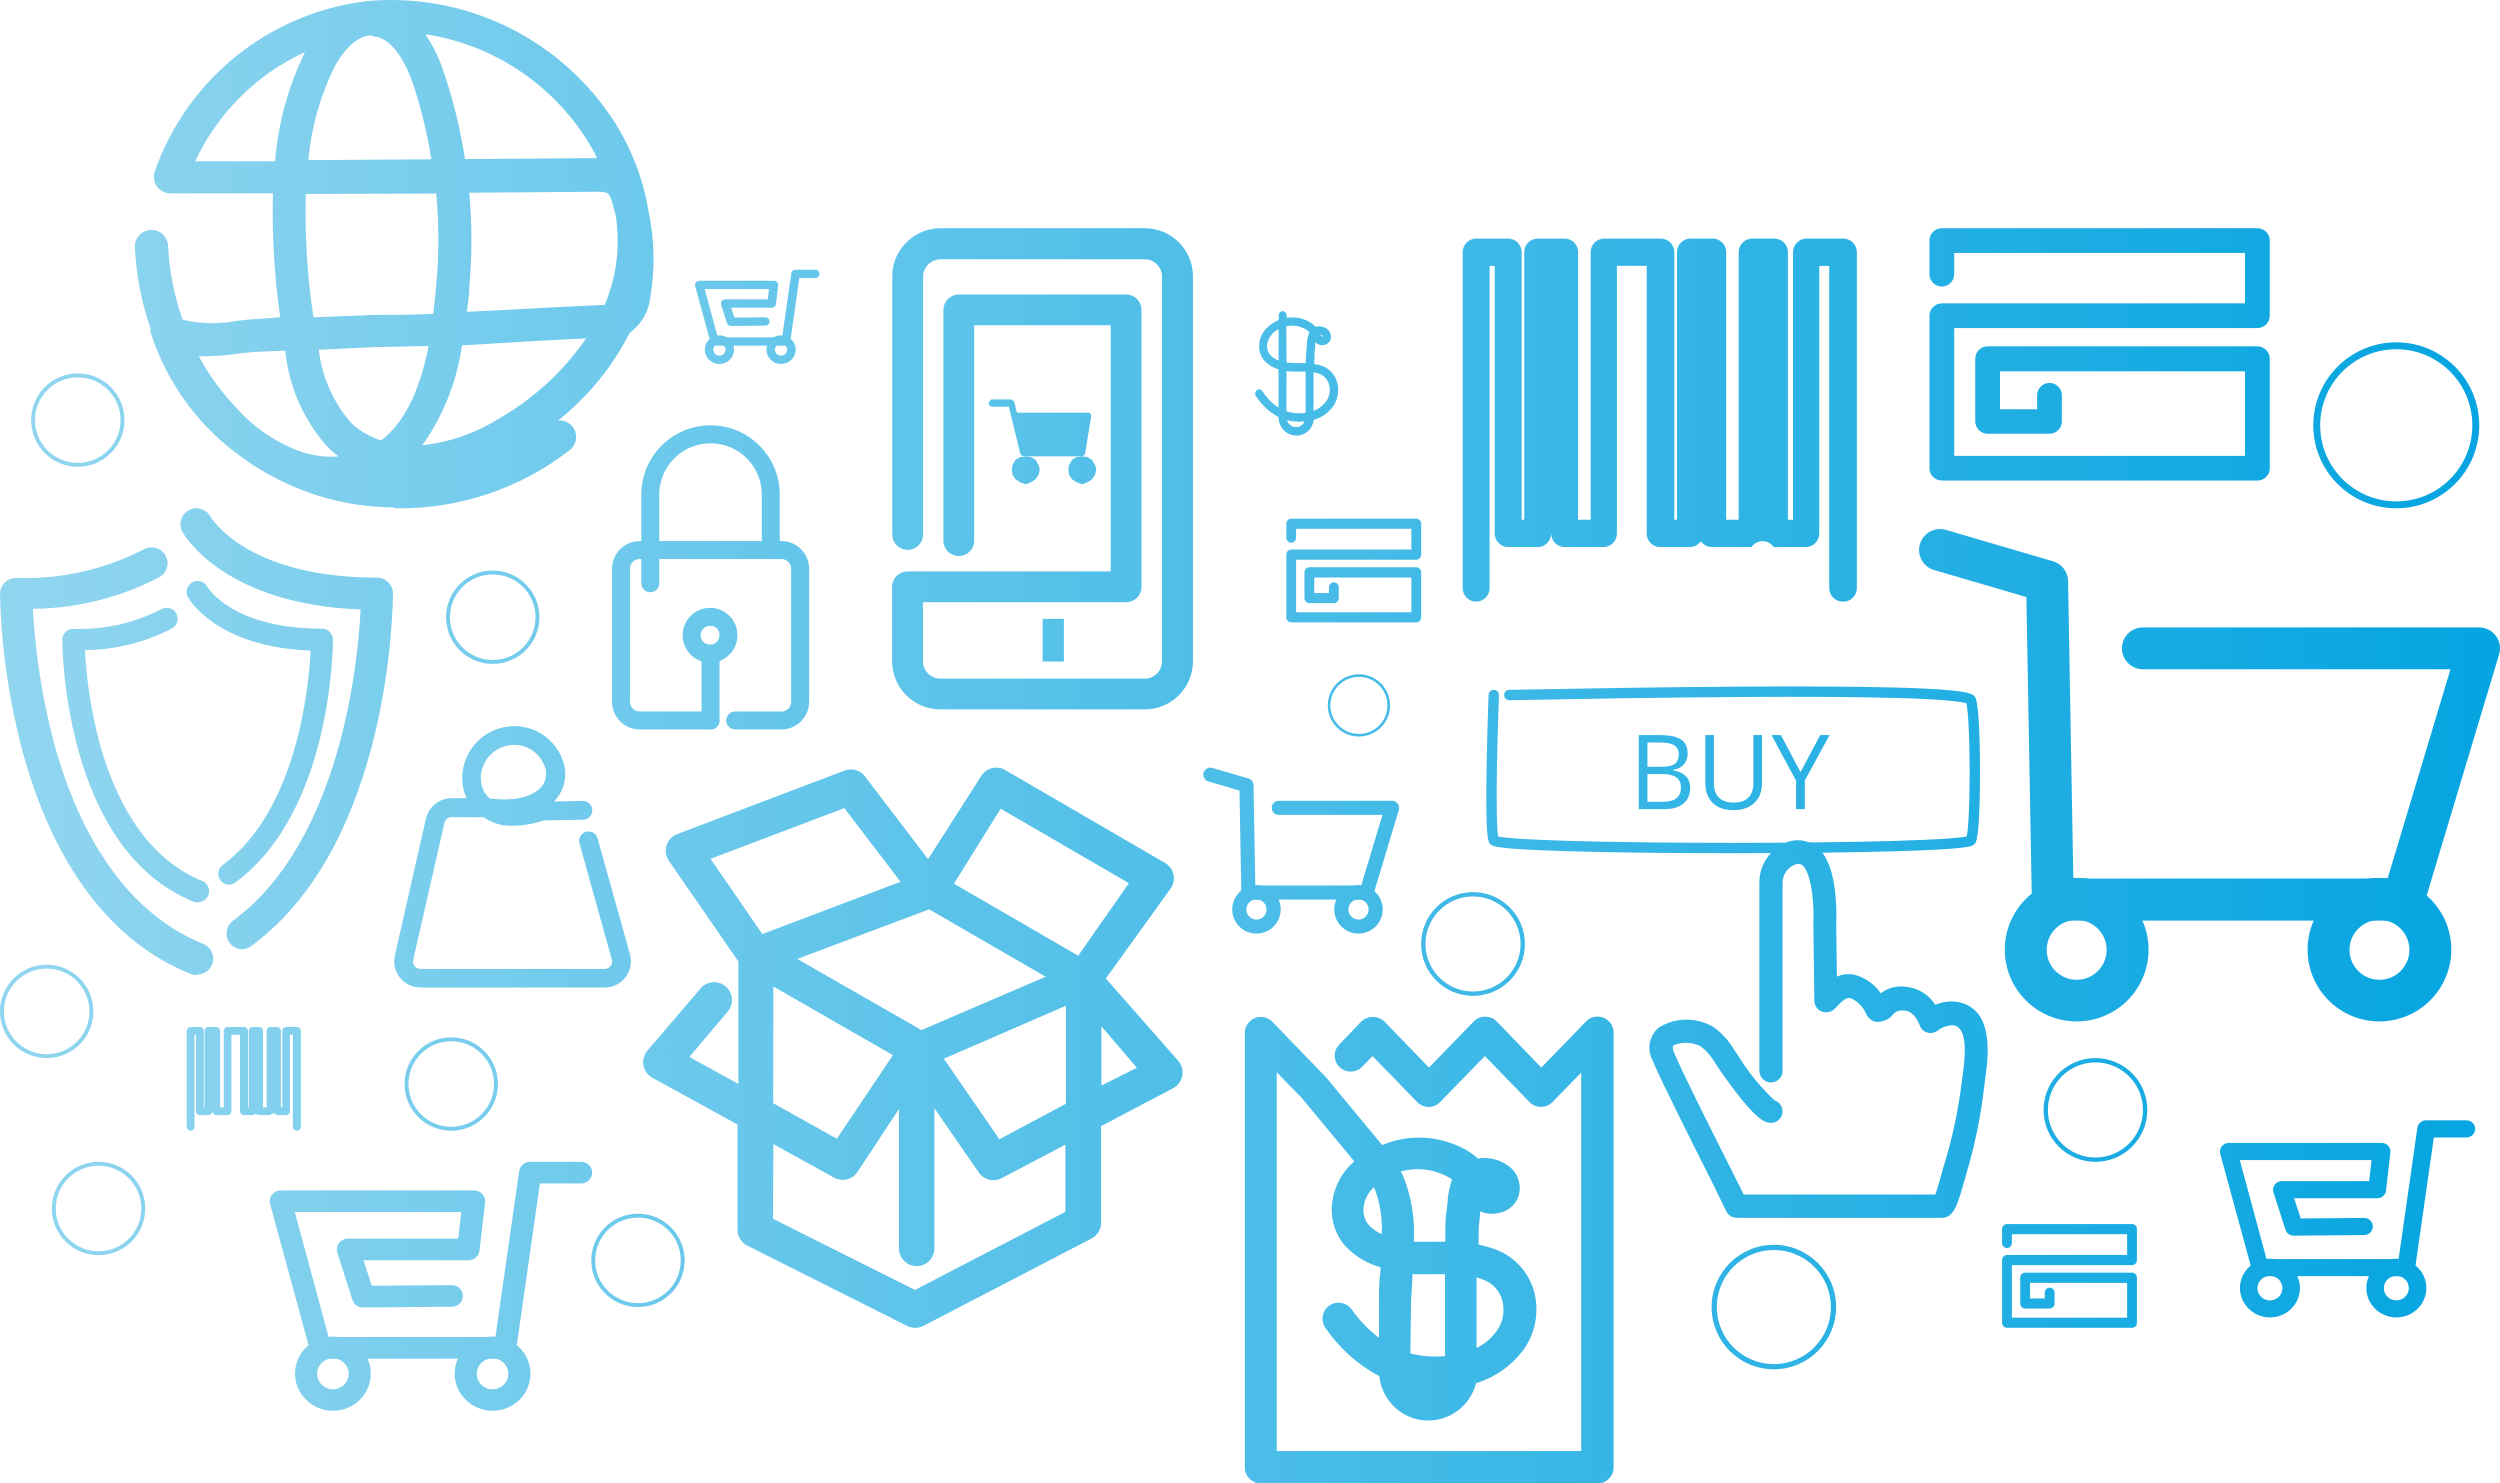 <svg width="241" height="143" viewBox="0 0 241 143" fill="none" xmlns="http://www.w3.org/2000/svg">
<path fill-rule="evenodd" clip-rule="evenodd" d="M231.702 88.743H197.888C196.773 88.743 195.868 87.839 195.868 86.726L195.343 57.557L186.455 54.955C185.384 54.642 184.768 53.522 185.082 52.453C185.395 51.384 186.516 50.769 187.586 51.081L197.908 54.107C198.757 54.353 199.344 55.122 199.362 56.004L199.867 84.688H230.167L236.227 64.516H206.574C205.459 64.516 204.554 63.612 204.554 62.499C204.554 61.385 205.459 60.482 206.574 60.482H238.994C240.109 60.49 241.008 61.4 241 62.513C240.998 62.707 240.969 62.898 240.913 63.084L233.641 87.29C233.391 88.152 232.599 88.743 231.702 88.743Z" fill="url(#paint0_linear_21388_86455)"/>
<path fill-rule="evenodd" clip-rule="evenodd" d="M200.191 98.466C196.365 98.466 193.263 95.368 193.263 91.547C193.263 87.726 196.365 84.628 200.191 84.628C204.017 84.628 207.12 87.726 207.12 91.547C207.12 95.368 204.017 98.466 200.191 98.466ZM200.191 88.682C198.595 88.682 197.303 89.974 197.303 91.567C197.303 93.161 198.595 94.452 200.191 94.452C201.787 94.452 203.08 93.161 203.08 91.567C203.08 91.561 203.08 91.553 203.08 91.547C203.069 89.961 201.779 88.682 200.191 88.682Z" fill="url(#paint1_linear_21388_86455)"/>
<path fill-rule="evenodd" clip-rule="evenodd" d="M229.399 98.466C225.574 98.478 222.463 95.388 222.451 91.567C222.441 87.746 225.533 84.64 229.359 84.628C233.185 84.618 236.296 87.706 236.308 91.527C236.308 91.533 236.308 91.541 236.308 91.547C236.298 95.356 233.213 98.444 229.399 98.466ZM229.399 88.682C227.804 88.671 226.503 89.953 226.491 91.547C226.48 93.141 227.763 94.44 229.359 94.452C230.955 94.462 232.256 93.181 232.268 91.587C232.268 91.573 232.268 91.561 232.268 91.547C232.258 89.969 230.979 88.693 229.399 88.682Z" fill="url(#paint2_linear_21388_86455)"/>
<path fill-rule="evenodd" clip-rule="evenodd" d="M131.742 86.722H120.344C119.968 86.722 119.663 86.418 119.663 86.043L119.486 76.21L116.49 75.333C116.13 75.228 115.922 74.85 116.028 74.49C116.133 74.129 116.511 73.922 116.872 74.028L120.351 75.047C120.637 75.13 120.835 75.389 120.841 75.687L121.012 85.356H131.225L133.268 78.556H123.272C122.896 78.556 122.591 78.251 122.591 77.876C122.591 77.501 122.896 77.196 123.272 77.196H134.2C134.576 77.199 134.879 77.505 134.877 77.881C134.876 77.946 134.866 78.011 134.847 78.073L132.396 86.233C132.312 86.523 132.045 86.722 131.742 86.722Z" fill="url(#paint3_linear_21388_86455)"/>
<path fill-rule="evenodd" clip-rule="evenodd" d="M121.121 90C119.831 90 118.785 88.956 118.785 87.668C118.785 86.38 119.831 85.335 121.121 85.335C122.41 85.335 123.456 86.38 123.456 87.668C123.456 88.956 122.41 90 121.121 90ZM121.121 86.702C120.583 86.702 120.147 87.137 120.147 87.674C120.147 88.212 120.583 88.647 121.121 88.647C121.659 88.647 122.094 88.212 122.094 87.674C122.094 87.672 122.094 87.67 122.094 87.668C122.091 87.133 121.656 86.702 121.121 86.702Z" fill="url(#paint4_linear_21388_86455)"/>
<path fill-rule="evenodd" clip-rule="evenodd" d="M130.966 90C129.677 90.004 128.628 88.962 128.624 87.674C128.621 86.387 129.663 85.339 130.953 85.335C132.242 85.332 133.291 86.373 133.295 87.661C133.295 87.663 133.295 87.666 133.295 87.668C133.292 88.951 132.252 89.993 130.966 90ZM130.966 86.702C130.428 86.698 129.99 87.13 129.986 87.668C129.982 88.205 130.415 88.643 130.953 88.647C131.491 88.65 131.929 88.218 131.933 87.681C131.933 87.677 131.933 87.672 131.933 87.668C131.93 87.136 131.499 86.706 130.966 86.702Z" fill="url(#paint5_linear_21388_86455)"/>
<path fill-rule="evenodd" clip-rule="evenodd" d="M88.199 128C87.932 127.994 87.668 127.929 87.429 127.811L72.034 120.079C71.454 119.785 71.088 119.187 71.093 118.536V108.403L62.883 103.894C62.056 103.437 61.757 102.392 62.214 101.564C62.268 101.467 62.332 101.374 62.404 101.288L67.535 95.288C68.149 94.564 69.232 94.475 69.956 95.091C70.678 95.706 70.766 96.793 70.152 97.517L66.458 101.888L71.179 104.494V92.682L64.473 82.978C64.174 82.543 64.092 81.99 64.251 81.487C64.41 80.988 64.788 80.59 65.277 80.406L81.408 74.286C82.113 74.013 82.911 74.236 83.375 74.834L89.465 82.824L94.596 74.8C95.089 74.018 96.11 73.768 96.905 74.234L112.3 83.184C112.718 83.422 113.017 83.827 113.122 84.298C113.224 84.768 113.125 85.26 112.848 85.653L106.604 94.328L113.566 102.248C114.195 102.955 114.132 104.038 113.428 104.669C113.325 104.762 113.21 104.841 113.087 104.906L106.142 108.557V117.884C106.137 118.52 105.781 119.1 105.219 119.393L89.02 127.811C88.767 127.941 88.484 128.006 88.199 128ZM74.514 117.49L88.199 124.348L102.704 116.821V110.341L96.546 113.581C95.783 113.975 94.846 113.74 94.357 113.032L90.08 106.843V120.336C90.08 121.282 89.314 122.05 88.37 122.05C87.426 122.05 86.659 121.282 86.659 120.336V106.912L82.656 112.981C82.164 113.716 81.192 113.955 80.416 113.53L74.549 110.289L74.514 117.49ZM90.987 102.06L96.341 109.826L102.756 106.397V96.951L90.987 102.06ZM74.531 106.346L80.672 109.775L86.078 101.717L74.549 95.099L74.531 106.346ZM106.177 98.94V104.649L109.598 102.934L106.177 98.94ZM76.858 92.442L88.832 99.299L100.805 94.156L89.567 87.659L76.858 92.442ZM91.962 85.19L103.936 92.133L108.828 85.138L96.461 77.955L91.962 85.19ZM68.493 82.79L73.488 90.042L86.813 85.001L81.391 77.903L68.493 82.79Z" fill="url(#paint6_linear_21388_86455)"/>
<path fill-rule="evenodd" clip-rule="evenodd" d="M153.99 143H121.545C120.692 143 120 142.309 120 141.457V99.583C119.996 98.731 120.683 98.036 121.536 98.031C121.959 98.028 122.364 98.199 122.658 98.503L127.833 103.857L133.241 110.383C133.804 110.152 134.39 109.971 134.986 109.843C136.956 109.453 139.002 109.714 140.811 110.584C141.417 110.866 141.979 111.237 142.48 111.679C143.433 111.525 144.409 111.735 145.214 112.266C146.28 112.894 146.762 114.179 146.373 115.351C146.09 116.128 145.434 116.709 144.627 116.894C143.983 117.08 143.295 117.036 142.68 116.771C142.68 117.373 142.572 117.974 142.541 118.561V119.116C142.541 119.409 142.541 119.703 142.541 119.98C143.065 120.088 143.581 120.233 144.086 120.412C145.908 121.069 147.308 122.554 147.856 124.408C148.432 126.422 148.026 128.588 146.759 130.256C145.627 131.722 144.066 132.798 142.294 133.341C142.046 134.304 141.506 135.165 140.749 135.81C139.677 136.721 138.257 137.109 136.871 136.875C134.778 136.491 133.188 134.776 132.963 132.663C130.889 131.558 129.114 129.97 127.787 128.034C127.283 127.344 127.436 126.377 128.127 125.874C128.817 125.371 129.786 125.524 130.29 126.213C131.025 127.258 131.915 128.184 132.932 128.96V125.473C132.932 124.547 132.932 123.513 133.086 122.387V122.171C131.788 121.807 130.614 121.097 129.687 120.119C128.663 118.946 128.206 117.383 128.436 115.845C128.635 114.333 129.389 112.948 130.552 111.957L125.516 105.878L123.075 103.363V139.883H152.429V103.394L149.664 106.233C149.072 106.847 148.094 106.864 147.479 106.273C147.465 106.261 147.451 106.247 147.439 106.233L143.144 101.805L138.833 106.233C138.543 106.537 138.141 106.71 137.721 106.711C137.301 106.71 136.899 106.537 136.609 106.233L132.314 101.805L131.294 102.854C130.691 103.453 129.718 103.453 129.115 102.854C128.516 102.252 128.516 101.28 129.115 100.679L131.232 98.472C131.856 97.885 132.833 97.885 133.457 98.472L137.752 102.916L142.062 98.472C142.356 98.174 142.756 98.006 143.175 98.009C143.593 98.006 143.994 98.174 144.287 98.472L148.582 102.916L152.893 98.472C153.485 97.858 154.462 97.841 155.077 98.432C155.382 98.725 155.553 99.129 155.55 99.552V141.426C155.567 142.278 154.889 142.983 154.036 143C154.021 143 154.005 143 153.99 143ZM135.96 130.472C136.467 130.6 136.984 130.688 137.505 130.734C138.101 130.78 138.701 130.78 139.297 130.734V130.024C139.297 128.482 139.297 126.861 139.297 125.288V122.834H137.397C137.118 122.834 136.686 122.834 136.161 122.834C136.161 123.791 136.037 124.717 136.022 125.519L135.96 130.472ZM142.34 123.128V125.318C142.34 126.861 142.34 128.404 142.34 129.947C143.076 129.586 143.717 129.058 144.21 128.404C144.884 127.526 145.106 126.385 144.812 125.318C144.548 124.396 143.852 123.658 142.943 123.343L142.34 123.128ZM136.284 119.703H139.328V118.314C139.328 117.481 139.451 116.647 139.56 115.83V115.583C139.631 114.943 139.77 114.312 139.977 113.7C139.779 113.555 139.567 113.431 139.343 113.33C138.147 112.741 136.789 112.562 135.481 112.821L135.033 112.929C135.126 113.083 135.203 113.253 135.28 113.407C136.077 115.405 136.42 117.556 136.284 119.703ZM132.437 114.457C131.92 114.926 131.577 115.557 131.464 116.246C131.337 116.914 131.526 117.603 131.974 118.113C132.32 118.479 132.736 118.772 133.194 118.977C133.279 117.53 133.064 116.08 132.561 114.719C132.527 114.628 132.485 114.542 132.437 114.457Z" fill="url(#paint7_linear_21388_86455)"/>
<path d="M157.981 70.861H159.998C160.945 70.861 161.631 71.003 162.054 71.286C162.477 71.569 162.688 72.017 162.688 72.629C162.688 73.052 162.57 73.402 162.332 73.679C162.098 73.952 161.754 74.13 161.302 74.211V74.26C162.386 74.445 162.928 75.015 162.928 75.969C162.928 76.607 162.711 77.105 162.278 77.463C161.849 77.821 161.246 78 160.472 78H157.981V70.861ZM158.812 73.918H160.179C160.765 73.918 161.186 73.827 161.443 73.644C161.701 73.459 161.829 73.148 161.829 72.712C161.829 72.311 161.686 72.023 161.399 71.848C161.113 71.669 160.657 71.579 160.032 71.579H158.812V73.918ZM158.812 74.621V77.292H160.301C160.877 77.292 161.31 77.181 161.6 76.96C161.893 76.735 162.039 76.385 162.039 75.91C162.039 75.467 161.889 75.142 161.59 74.934C161.294 74.725 160.841 74.621 160.232 74.621H158.812Z" fill="url(#paint8_linear_21388_86455)"/>
<path d="M169.856 70.861V75.481C169.856 76.294 169.611 76.934 169.119 77.399C168.628 77.865 167.952 78.098 167.093 78.098C166.233 78.098 165.568 77.863 165.096 77.394C164.627 76.926 164.393 76.281 164.393 75.461V70.861H165.223V75.519C165.223 76.115 165.385 76.573 165.711 76.892C166.036 77.211 166.515 77.37 167.146 77.37C167.749 77.37 168.213 77.211 168.538 76.892C168.864 76.569 169.026 76.109 169.026 75.51V70.861H169.856Z" fill="url(#paint9_linear_21388_86455)"/>
<path d="M173.567 74.431L175.472 70.861H176.37L173.987 75.231V78H173.147V75.27L170.77 70.861H171.678L173.567 74.431Z" fill="url(#paint10_linear_21388_86455)"/>
<path fill-rule="evenodd" clip-rule="evenodd" d="M147.647 67.463C146.439 67.486 145.676 67.5 145.5 67.5C145.224 67.5 145 67.276 145 67C145 66.724 145.224 66.5 145.5 66.5C145.684 66.5 146.459 66.486 147.684 66.463C151.54 66.39 159.845 66.235 168.122 66.188C173.561 66.156 178.974 66.172 183.061 66.289C185.103 66.348 186.824 66.432 188.054 66.55C188.666 66.609 189.173 66.677 189.542 66.759C189.725 66.799 189.896 66.848 190.035 66.909C190.105 66.94 190.184 66.982 190.257 67.04C190.327 67.096 190.425 67.193 190.474 67.342C190.556 67.587 190.615 67.974 190.661 68.418C190.71 68.876 190.749 69.443 190.781 70.077C190.844 71.345 190.875 72.901 190.875 74.438C190.875 75.974 190.844 77.499 190.781 78.706C190.749 79.308 190.709 79.838 190.661 80.253C190.636 80.46 190.609 80.645 190.578 80.799C190.549 80.942 190.51 81.098 190.447 81.224C190.365 81.388 190.225 81.464 190.174 81.49C190.105 81.526 190.031 81.552 189.966 81.571C189.835 81.609 189.669 81.642 189.482 81.67C189.105 81.728 188.58 81.78 187.937 81.827C186.647 81.921 184.837 82 182.686 82.062C178.383 82.188 172.69 82.25 167 82.25C161.31 82.25 155.617 82.188 151.314 82.062C149.163 82 147.354 81.921 146.063 81.827C145.42 81.78 144.895 81.728 144.518 81.67C144.332 81.642 144.165 81.609 144.034 81.571C143.969 81.552 143.895 81.526 143.826 81.49C143.776 81.464 143.635 81.388 143.553 81.224C143.484 81.086 143.448 80.908 143.424 80.756C143.397 80.587 143.376 80.381 143.358 80.149C143.323 79.684 143.301 79.083 143.289 78.399C143.266 77.031 143.281 75.305 143.313 73.616C143.344 71.925 143.391 70.267 143.43 69.031C143.45 68.413 143.467 67.901 143.48 67.543C143.486 67.364 143.491 67.224 143.495 67.128L143.5 66.981C143.5 66.981 143.5 66.981 143.997 67L143.5 66.981C143.511 66.706 143.743 66.49 144.019 66.501C144.295 66.511 144.51 66.743 144.5 67.019L144 67C144.5 67.019 144.5 67.019 144.5 67.019L144.494 67.165C144.491 67.26 144.486 67.4 144.479 67.578C144.467 67.935 144.449 68.446 144.43 69.063C144.39 70.296 144.344 71.95 144.312 73.634C144.281 75.32 144.266 77.032 144.289 78.382C144.301 79.058 144.322 79.637 144.355 80.074C144.372 80.293 144.391 80.469 144.411 80.6C144.414 80.613 144.416 80.625 144.418 80.636C144.482 80.65 144.565 80.666 144.669 80.682C145.007 80.733 145.5 80.783 146.136 80.829C147.404 80.922 149.197 81 151.343 81.063C155.633 81.188 161.315 81.25 167 81.25C172.685 81.25 178.367 81.188 182.657 81.063C184.804 81 186.596 80.922 187.864 80.829C188.5 80.783 188.993 80.733 189.331 80.682C189.439 80.665 189.525 80.649 189.591 80.635C189.593 80.624 189.595 80.613 189.598 80.602C189.621 80.484 189.645 80.329 189.668 80.136C189.713 79.752 189.751 79.246 189.782 78.654C189.844 77.47 189.875 75.963 189.875 74.438C189.875 72.912 189.844 71.374 189.782 70.126C189.751 69.502 189.712 68.956 189.667 68.522C189.633 68.195 189.596 67.955 189.562 67.798C189.507 67.78 189.43 67.758 189.326 67.736C189.017 67.667 188.559 67.603 187.958 67.546C186.762 67.431 185.069 67.347 183.033 67.289C178.963 67.172 173.564 67.156 168.128 67.188C159.872 67.235 151.499 67.391 147.647 67.463Z" fill="url(#paint11_linear_21388_86455)"/>
<path fill-rule="evenodd" clip-rule="evenodd" d="M187.178 117.4H167.423C166.995 117.401 166.604 117.157 166.416 116.773L164.894 113.661C162.981 109.855 160.073 104.089 159.301 102.197C158.731 101.136 158.989 99.82 159.916 99.052C161.551 98.038 163.618 98.038 165.252 99.052C166.06 99.653 166.733 100.415 167.232 101.29L167.534 101.727C168.508 103.327 169.693 104.789 171.058 106.071C171.625 106.253 171.95 106.849 171.797 107.425C171.633 108.022 171.017 108.372 170.422 108.208C170.409 108.205 170.398 108.201 170.387 108.198C169.984 108.086 169.022 107.828 165.689 103.003L165.375 102.522C165.022 101.906 164.56 101.36 164.011 100.91C163.186 100.445 162.192 100.396 161.326 100.775C161.326 100.775 161.18 100.887 161.326 101.346C162.064 103.16 164.939 108.87 166.841 112.642C167.333 113.639 167.78 114.512 168.094 115.15H186.563C186.765 114.613 187.022 113.672 187.134 113.258C187.246 112.844 187.257 112.799 187.301 112.665C188.133 110.025 188.728 107.316 189.08 104.571L189.159 103.977C189.505 101.582 189.673 99.096 188.342 98.839C187.76 98.825 187.193 99.019 186.742 99.387C186.45 99.587 186.081 99.637 185.747 99.522C185.409 99.406 185.147 99.135 185.042 98.794C185.042 98.794 184.617 97.507 183.61 97.417C183.316 97.365 183.013 97.412 182.749 97.551C182.66 97.619 182.578 97.694 182.502 97.775C182.1 98.284 181.47 98.557 180.824 98.503C180.405 98.406 180.056 98.115 179.885 97.719C179.602 97.041 179.064 96.502 178.386 96.219C177.938 96.129 177.513 96.555 176.909 97.204C176.591 97.549 176.101 97.675 175.656 97.529C175.228 97.38 174.931 96.986 174.906 96.533L174.806 89.099C174.884 87.509 174.728 84.722 173.944 83.625C173.769 83.321 173.394 83.196 173.072 83.334C172.342 83.602 171.854 84.291 171.841 85.069V86.379C171.841 97.686 171.841 102.903 171.841 103.272C171.817 103.89 171.295 104.371 170.678 104.347C170.06 104.322 169.579 103.801 169.604 103.182C169.604 102.813 169.604 97.159 169.604 86.39V85.024C169.62 83.277 170.729 81.727 172.378 81.151C173.621 80.738 174.987 81.194 175.734 82.27C177.222 84.352 177.032 88.606 177.01 89.088L177.077 94.148C177.614 93.91 178.213 93.847 178.788 93.969C179.812 94.245 180.703 94.876 181.305 95.749C182.01 95.213 182.904 94.99 183.778 95.133C184.923 95.254 185.949 95.894 186.563 96.868C187.241 96.568 187.991 96.471 188.722 96.589C192.347 97.271 191.664 101.985 191.34 104.246L191.273 104.772C190.943 107.667 190.351 110.526 189.505 113.314C189.505 113.437 189.416 113.627 189.36 113.851C188.711 116.068 188.387 117.4 187.178 117.4Z" fill="url(#paint12_linear_21388_86455)"/>
<path fill-rule="evenodd" clip-rule="evenodd" d="M142 96C139.239 96 137 93.761 137 91C137 88.239 139.239 86 142 86C144.761 86 147 88.239 147 91C147 93.761 144.761 96 142 96ZM142 86.417C139.469 86.417 137.417 88.469 137.417 91C137.417 93.531 139.469 95.583 142 95.583C144.531 95.583 146.583 93.531 146.583 91C146.583 88.469 144.531 86.417 142 86.417Z" fill="url(#paint13_linear_21388_86455)"/>
<path fill-rule="evenodd" clip-rule="evenodd" d="M131 71C129.343 71 128 69.657 128 68C128 66.343 129.343 65 131 65C132.657 65 134 66.343 134 68C134 69.657 132.657 71 131 71ZM131 65.25C129.481 65.25 128.25 66.481 128.25 68C128.25 69.519 129.481 70.75 131 70.75C132.519 70.75 133.75 69.519 133.75 68C133.75 66.481 132.519 65.25 131 65.25Z" fill="url(#paint14_linear_21388_86455)"/>
<path fill-rule="evenodd" clip-rule="evenodd" d="M171 132C167.686 132 165 129.314 165 126C165 122.686 167.686 120 171 120C174.314 120 177 122.686 177 126C177 129.314 174.314 132 171 132ZM171 120.5C167.962 120.5 165.5 122.962 165.5 126C165.5 129.038 167.962 131.5 171 131.5C174.038 131.5 176.5 129.038 176.5 126C176.5 122.962 174.038 120.5 171 120.5Z" fill="url(#paint15_linear_21388_86455)"/>
<path fill-rule="evenodd" clip-rule="evenodd" d="M4.5 102C2.015 102 0 99.985 0 97.5C0 95.015 2.015 93 4.5 93C6.985 93 9 95.015 9 97.5C9 99.985 6.985 102 4.5 102ZM4.5 93.375C2.222 93.375 0.375 95.222 0.375 97.5C0.375 99.778 2.222 101.625 4.5 101.625C6.778 101.625 8.625 99.778 8.625 97.5C8.625 95.222 6.778 93.375 4.5 93.375Z" fill="url(#paint16_linear_21388_86455)"/>
<path fill-rule="evenodd" clip-rule="evenodd" d="M9.5 121C7.015 121 5 118.985 5 116.5C5 114.015 7.015 112 9.5 112C11.985 112 14 114.015 14 116.5C14 118.985 11.985 121 9.5 121ZM9.5 112.375C7.222 112.375 5.375 114.222 5.375 116.5C5.375 118.778 7.222 120.625 9.5 120.625C11.778 120.625 13.625 118.778 13.625 116.5C13.625 114.222 11.778 112.375 9.5 112.375Z" fill="url(#paint17_linear_21388_86455)"/>
<path fill-rule="evenodd" clip-rule="evenodd" d="M43.5 109C41.015 109 39 106.985 39 104.5C39 102.015 41.015 100 43.5 100C45.985 100 48 102.015 48 104.5C48 106.985 45.985 109 43.5 109ZM43.5 100.375C41.222 100.375 39.375 102.222 39.375 104.5C39.375 106.778 41.222 108.625 43.5 108.625C45.778 108.625 47.625 106.778 47.625 104.5C47.625 102.222 45.778 100.375 43.5 100.375Z" fill="url(#paint18_linear_21388_86455)"/>
<path fill-rule="evenodd" clip-rule="evenodd" d="M61.5 126C59.015 126 57 123.985 57 121.5C57 119.015 59.015 117 61.5 117C63.985 117 66 119.015 66 121.5C66 123.985 63.985 126 61.5 126ZM61.5 117.375C59.222 117.375 57.375 119.222 57.375 121.5C57.375 123.778 59.222 125.625 61.5 125.625C63.778 125.625 65.625 123.778 65.625 121.5C65.625 119.222 63.778 117.375 61.5 117.375Z" fill="url(#paint19_linear_21388_86455)"/>
<path fill-rule="evenodd" clip-rule="evenodd" d="M7.5 45C5.015 45 3 42.985 3 40.5C3 38.015 5.015 36 7.5 36C9.985 36 12 38.015 12 40.5C12 42.985 9.985 45 7.5 45ZM7.5 36.375C5.222 36.375 3.375 38.222 3.375 40.5C3.375 42.778 5.222 44.625 7.5 44.625C9.778 44.625 11.625 42.778 11.625 40.5C11.625 38.222 9.778 36.375 7.5 36.375Z" fill="url(#paint20_linear_21388_86455)"/>
<path fill-rule="evenodd" clip-rule="evenodd" d="M47.5 64C45.015 64 43 61.985 43 59.5C43 57.015 45.015 55 47.5 55C49.985 55 52 57.015 52 59.5C52 61.985 49.985 64 47.5 64ZM47.5 55.375C45.222 55.375 43.375 57.222 43.375 59.5C43.375 61.778 45.222 63.625 47.5 63.625C49.778 63.625 51.625 61.778 51.625 59.5C51.625 57.222 49.778 55.375 47.5 55.375Z" fill="url(#paint21_linear_21388_86455)"/>
<path fill-rule="evenodd" clip-rule="evenodd" d="M231 49C226.582 49 223 45.418 223 41C223 36.582 226.582 33 231 33C235.418 33 239 36.582 239 41C239 45.418 235.418 49 231 49ZM231 33.667C226.95 33.667 223.667 36.95 223.667 41C223.667 45.05 226.95 48.333 231 48.333C235.05 48.333 238.333 45.05 238.333 41C238.333 36.95 235.05 33.667 231 33.667Z" fill="url(#paint22_linear_21388_86455)"/>
<path fill-rule="evenodd" clip-rule="evenodd" d="M202 112C199.239 112 197 109.761 197 107C197 104.239 199.239 102 202 102C204.761 102 207 104.239 207 107C207 109.761 204.761 112 202 112ZM202 102.417C199.469 102.417 197.417 104.469 197.417 107C197.417 109.531 199.469 111.583 202 111.583C204.531 111.583 206.583 109.531 206.583 107C206.583 104.469 204.531 102.417 202 102.417Z" fill="url(#paint23_linear_21388_86455)"/>
<path fill-rule="evenodd" clip-rule="evenodd" d="M217.612 46.326H187.193C186.534 46.326 186 45.792 186 45.135V30.434C186 29.777 186.534 29.243 187.193 29.243H216.419V24.383H188.386V26.432C188.386 27.089 187.851 27.623 187.193 27.623C186.534 27.623 186 27.089 186 26.432V23.191C186 22.534 186.534 22 187.193 22H217.612C218.27 22 218.805 22.534 218.805 23.191V30.434C218.805 31.092 218.27 31.625 217.612 31.625H188.386V43.944H216.419V35.795H192.8V39.452H196.378V38.106C196.378 37.449 196.913 36.915 197.571 36.915C198.23 36.915 198.764 37.449 198.764 38.106V40.62C198.764 41.278 198.23 41.811 197.571 41.811H191.607C190.948 41.811 190.414 41.278 190.414 40.62V34.58C190.411 34.263 190.536 33.959 190.76 33.734C190.985 33.511 191.289 33.386 191.607 33.389H217.612C218.27 33.389 218.805 33.922 218.805 34.58V45.111C218.818 45.769 218.294 46.313 217.636 46.326C217.627 46.326 217.62 46.326 217.612 46.326Z" fill="url(#paint24_linear_21388_86455)"/>
<path fill-rule="evenodd" clip-rule="evenodd" d="M205.527 128H193.473C193.212 128 193 127.781 193 127.51V121.467C193 121.197 193.212 120.977 193.473 120.977H205.055V118.979H193.945V119.822C193.945 120.092 193.734 120.311 193.473 120.311C193.212 120.311 193 120.092 193 119.822V118.49C193 118.219 193.212 118 193.473 118H205.527C205.788 118 206 118.219 206 118.49V121.467C206 121.738 205.788 121.957 205.527 121.957H193.945V127.021H205.055V123.671H195.695V125.174H197.113V124.621C197.113 124.351 197.324 124.131 197.585 124.131C197.846 124.131 198.058 124.351 198.058 124.621V125.654C198.058 125.925 197.846 126.144 197.585 126.144H195.222C194.961 126.144 194.749 125.925 194.749 125.654V123.171C194.748 123.041 194.798 122.916 194.886 122.824C194.976 122.732 195.096 122.681 195.222 122.682H205.527C205.788 122.682 206 122.901 206 123.171V127.5C206.005 127.771 205.798 127.995 205.537 128C205.533 128 205.53 128 205.527 128Z" fill="url(#paint25_linear_21388_86455)"/>
<path fill-rule="evenodd" clip-rule="evenodd" d="M136.527 60H124.473C124.212 60 124 59.781 124 59.51V53.467C124 53.197 124.212 52.977 124.473 52.977H136.055V50.979H124.945V51.822C124.945 52.092 124.734 52.312 124.473 52.312C124.212 52.312 124 52.092 124 51.822V50.49C124 50.219 124.212 50 124.473 50H136.527C136.788 50 137 50.219 137 50.49V53.467C137 53.737 136.788 53.957 136.527 53.957H124.945V59.021H136.055V55.671H126.695V57.174H128.113V56.621C128.113 56.351 128.324 56.131 128.585 56.131C128.846 56.131 129.058 56.351 129.058 56.621V57.654C129.058 57.925 128.846 58.144 128.585 58.144H126.222C125.961 58.144 125.749 57.925 125.749 57.654V55.171C125.748 55.041 125.798 54.916 125.886 54.824C125.976 54.732 126.096 54.681 126.222 54.682H136.527C136.788 54.682 137 54.901 137 55.171V59.501C137.005 59.771 136.798 59.995 136.537 60C136.533 60 136.53 60 136.527 60Z" fill="url(#paint26_linear_21388_86455)"/>
<path fill-rule="evenodd" clip-rule="evenodd" d="M37.953 48.914C33.434 48.887 29.007 47.633 25.141 45.287C24.55 44.945 23.977 44.57 23.428 44.164C19.278 41.252 16.177 37.075 14.587 32.255C14.52 32.064 14.493 31.862 14.507 31.661C13.637 29.14 13.132 26.51 13.002 23.845C12.962 22.96 13.647 22.208 14.531 22.168C15.415 22.128 16.165 22.815 16.205 23.701C16.322 26.126 16.791 28.52 17.598 30.811C19.288 31.23 21.048 31.273 22.755 30.939C23.524 30.843 24.244 30.762 24.885 30.747L27.015 30.586C26.443 26.633 26.208 22.639 26.31 18.645H16.509C15.625 18.687 14.875 18.002 14.835 17.116C14.826 16.928 14.851 16.739 14.908 16.559C18.051 7.552 26.072 1.15 35.535 0.093C45.023 -0.716 54.177 3.815 59.302 11.857C60.914 14.426 62.002 17.289 62.505 20.282C63.099 23.054 63.16 25.914 62.681 28.708C62.546 29.976 61.906 31.133 60.903 31.918L60.647 32.191C58.983 35.431 56.646 38.277 53.792 40.537C54.308 40.487 54.814 40.691 55.154 41.082C55.729 41.756 55.65 42.769 54.977 43.345C50.146 47.123 44.161 49.12 38.033 48.995L37.953 48.914ZM19.168 34.342C20.188 36.232 21.466 37.972 22.963 39.509C24.674 41.384 26.828 42.796 29.225 43.618C30.333 43.956 31.496 44.087 32.653 44.003C32.308 43.753 31.983 43.48 31.675 43.185C29.334 40.623 27.875 37.378 27.512 33.924V33.796L25.013 33.908C24.436 33.908 23.796 34.005 23.107 34.069C21.805 34.276 20.486 34.367 19.168 34.342ZM44.536 33.298C44.047 36.768 42.734 40.071 40.708 42.928C43.349 42.634 45.889 41.745 48.139 40.328C51.464 38.415 54.319 35.784 56.499 32.624C54.641 32.705 52.767 32.801 50.91 32.913L44.536 33.298ZM30.731 33.716C31.036 36.37 32.156 38.866 33.934 40.858C34.749 41.586 35.71 42.133 36.752 42.462C39.251 40.52 40.564 37.134 41.316 33.362C39.571 33.362 37.825 33.459 36.096 33.459L30.731 33.716ZM29.481 18.694C29.372 22.672 29.619 26.652 30.218 30.586L35.967 30.361C37.889 30.361 39.827 30.361 41.765 30.249C41.877 29.334 41.973 28.403 42.053 27.505C42.325 24.563 42.325 21.603 42.053 18.662L29.481 18.694ZM45.24 18.581C45.513 21.619 45.513 24.675 45.24 27.713C45.24 28.5 45.096 29.318 45 30.056C46.938 29.976 48.844 29.864 50.733 29.767C53.2 29.639 55.666 29.495 58.117 29.398H58.293C58.997 27.726 59.415 25.946 59.526 24.134C59.583 23.03 59.529 21.923 59.366 20.828C59.27 20.427 59.173 20.026 59.045 19.625C58.978 19.254 58.818 18.905 58.581 18.613C58.203 18.5 57.806 18.454 57.412 18.485L45.24 18.581ZM29.401 5.02C24.739 7.162 20.988 10.894 18.815 15.548H26.518C26.815 11.889 27.793 8.318 29.401 5.02ZM35.807 3.415C34.334 3.415 33.005 5.02 32.252 6.432C30.865 9.254 30.008 12.305 29.722 15.436L41.589 15.355C41.193 12.9 40.604 10.48 39.827 8.117C39.363 6.753 38.066 3.607 35.967 3.511L35.807 3.415ZM41.012 3.319C41.776 4.453 42.373 5.691 42.79 6.994C43.712 9.711 44.393 12.504 44.824 15.339L57.38 15.243H57.556C57.263 14.628 56.931 14.035 56.563 13.462C53.091 7.987 47.428 4.283 41.028 3.303L41.012 3.319Z" fill="url(#paint27_linear_21388_86455)"/>
<path fill-rule="evenodd" clip-rule="evenodd" d="M30.867 130.975H48.696C49.23 130.98 49.685 130.596 49.76 130.078L52.048 114.085H56.019C56.606 114.085 57.083 113.618 57.083 113.043C57.083 112.467 56.606 112 56.019 112H51.112C50.578 111.995 50.122 112.379 50.047 112.897L47.759 128.89H31.676L28.419 116.838H44.47L44.172 119.402H33.528C33.191 119.404 32.876 119.563 32.676 119.83C32.475 120.097 32.417 120.441 32.517 120.758L33.975 125.314C34.12 125.765 34.556 126.065 35.039 126.043L43.555 125.97C44.142 125.97 44.619 125.503 44.619 124.928C44.619 124.352 44.142 123.885 43.555 123.885L35.838 123.948L35.039 121.487H45.162C45.707 121.49 46.167 121.09 46.226 120.559L46.758 115.91C46.792 115.614 46.696 115.317 46.492 115.096C46.291 114.879 46.005 114.753 45.705 114.752H27.067C26.737 114.753 26.428 114.904 26.226 115.159C26.021 115.415 25.951 115.751 26.035 116.066L29.877 130.161C29.983 130.62 30.388 130.953 30.867 130.975Z" fill="url(#paint28_linear_21388_86455)"/>
<path fill-rule="evenodd" clip-rule="evenodd" d="M47.472 136C49.488 136.006 51.127 134.409 51.134 132.434C51.14 130.46 49.509 128.854 47.493 128.848C45.477 128.843 43.838 130.439 43.832 132.413C43.832 132.417 43.832 132.421 43.832 132.424C43.837 134.392 45.462 135.988 47.472 136ZM47.472 130.943C48.313 130.938 48.998 131.6 49.005 132.424C49.01 133.248 48.334 133.919 47.493 133.925C46.653 133.93 45.967 133.268 45.961 132.445C45.961 132.437 45.961 132.431 45.961 132.424C45.966 131.609 46.64 130.949 47.472 130.943Z" fill="url(#paint29_linear_21388_86455)"/>
<path fill-rule="evenodd" clip-rule="evenodd" d="M32.091 136C34.107 136 35.742 134.399 35.742 132.424C35.742 130.449 34.107 128.848 32.091 128.848C30.075 128.848 28.441 130.449 28.441 132.424C28.447 134.396 30.077 135.995 32.091 136ZM32.091 130.943C32.932 130.943 33.613 131.611 33.613 132.434C33.613 133.258 32.932 133.925 32.091 133.925C31.25 133.925 30.569 133.258 30.569 132.434C30.569 132.431 30.569 132.427 30.569 132.424C30.576 131.604 31.255 130.943 32.091 130.943Z" fill="url(#paint30_linear_21388_86455)"/>
<path fill-rule="evenodd" clip-rule="evenodd" d="M217.853 123.022H231.967C232.39 123.026 232.751 122.722 232.81 122.312L234.622 109.651H237.765C238.23 109.651 238.607 109.281 238.607 108.825C238.607 108.37 238.23 108 237.765 108H233.88C233.457 107.996 233.097 108.3 233.037 108.71L231.226 121.371H218.493L215.915 111.83H228.622L228.386 113.86H219.96C219.693 113.862 219.443 113.987 219.286 114.198C219.126 114.41 219.08 114.682 219.159 114.933L220.314 118.54C220.428 118.897 220.774 119.135 221.156 119.118L227.897 119.06C228.363 119.06 228.74 118.69 228.74 118.235C228.74 117.779 228.363 117.409 227.897 117.409L221.788 117.459L221.156 115.511H229.17C229.601 115.513 229.965 115.196 230.012 114.776L230.434 111.095C230.461 110.861 230.384 110.626 230.223 110.451C230.064 110.279 229.837 110.18 229.6 110.179H214.845C214.584 110.18 214.338 110.299 214.179 110.501C214.017 110.704 213.961 110.97 214.028 111.219L217.069 122.378C217.153 122.741 217.474 123.004 217.853 123.022Z" fill="url(#paint31_linear_21388_86455)"/>
<path fill-rule="evenodd" clip-rule="evenodd" d="M230.999 127C232.595 127.005 233.892 125.741 233.898 124.177C233.903 122.614 232.612 121.343 231.016 121.338C229.42 121.334 228.122 122.598 228.117 124.161C228.117 124.163 228.117 124.167 228.117 124.169C228.121 125.727 229.408 126.991 230.999 127ZM230.999 122.997C231.665 122.993 232.207 123.517 232.212 124.169C232.216 124.821 231.681 125.353 231.016 125.358C230.35 125.362 229.807 124.838 229.802 124.186C229.802 124.18 229.802 124.175 229.802 124.169C229.807 123.524 230.34 123.001 230.999 122.997Z" fill="url(#paint32_linear_21388_86455)"/>
<path fill-rule="evenodd" clip-rule="evenodd" d="M218.822 127C220.418 127 221.713 125.732 221.713 124.169C221.713 122.606 220.418 121.338 218.822 121.338C217.226 121.338 215.932 122.606 215.932 124.169C215.937 125.731 217.228 126.996 218.822 127ZM218.822 122.997C219.488 122.997 220.027 123.525 220.027 124.177C220.027 124.829 219.488 125.358 218.822 125.358C218.157 125.358 217.617 124.829 217.617 124.177C217.617 124.175 217.617 124.172 217.617 124.169C217.622 123.52 218.16 122.997 218.822 122.997Z" fill="url(#paint33_linear_21388_86455)"/>
<path fill-rule="evenodd" clip-rule="evenodd" d="M68.879 33.325H75.762C75.968 33.327 76.144 33.179 76.173 32.979L77.056 26.805H78.589C78.816 26.805 79 26.625 79 26.402C79 26.18 78.816 26 78.589 26H76.695C76.489 25.998 76.313 26.146 76.284 26.346L75.4 32.52H69.191L67.934 27.868H74.131L74.016 28.858H69.906C69.776 28.858 69.654 28.92 69.578 29.023C69.5 29.126 69.477 29.259 69.516 29.381L70.079 31.14C70.135 31.314 70.303 31.43 70.49 31.422L73.777 31.393C74.004 31.393 74.188 31.213 74.188 30.991C74.188 30.769 74.004 30.588 73.777 30.588L70.798 30.613L70.49 29.663H74.398C74.608 29.664 74.786 29.509 74.809 29.304L75.014 27.509C75.027 27.395 74.99 27.281 74.911 27.195C74.834 27.111 74.723 27.063 74.607 27.063H67.412C67.285 27.063 67.165 27.121 67.087 27.22C67.008 27.319 66.981 27.448 67.013 27.57L68.497 33.011C68.538 33.188 68.694 33.317 68.879 33.325Z" fill="url(#paint34_linear_21388_86455)"/>
<path fill-rule="evenodd" clip-rule="evenodd" d="M75.29 35.087C76.068 35.089 76.701 34.472 76.703 33.71C76.706 32.948 76.076 32.328 75.298 32.325C74.519 32.324 73.887 32.94 73.884 33.702C73.884 33.703 73.884 33.705 73.884 33.706C73.886 34.466 74.514 35.082 75.29 35.087ZM75.29 33.135C75.614 33.133 75.879 33.388 75.881 33.706C75.883 34.024 75.622 34.283 75.298 34.286C74.973 34.288 74.709 34.032 74.706 33.714C74.706 33.711 74.706 33.709 74.706 33.706C74.708 33.391 74.968 33.137 75.29 33.135Z" fill="url(#paint35_linear_21388_86455)"/>
<path fill-rule="evenodd" clip-rule="evenodd" d="M69.352 35.087C70.13 35.087 70.761 34.468 70.761 33.706C70.761 32.944 70.13 32.325 69.352 32.325C68.573 32.325 67.942 32.944 67.942 33.706C67.945 34.468 68.574 35.085 69.352 35.087ZM69.352 33.135C69.676 33.135 69.939 33.392 69.939 33.71C69.939 34.028 69.676 34.286 69.352 34.286C69.027 34.286 68.764 34.028 68.764 33.71C68.764 33.709 68.764 33.707 68.764 33.706C68.767 33.39 69.029 33.135 69.352 33.135Z" fill="url(#paint36_linear_21388_86455)"/>
<path fill-rule="evenodd" clip-rule="evenodd" d="M110.337 68.385H90.648C88.08 68.385 86 66.307 86 63.743V56.566C86.001 56.17 86.162 55.791 86.445 55.513C86.722 55.239 87.096 55.085 87.485 55.083H107.071V31.357H93.914V52.118C93.914 52.936 93.249 53.6 92.43 53.6C91.61 53.6 90.945 52.936 90.945 52.118V29.874C90.945 29.056 91.61 28.391 92.43 28.391H108.555C109.375 28.391 110.04 29.056 110.04 29.874V56.566C110.043 56.961 109.887 57.339 109.61 57.619C109.329 57.896 108.95 58.052 108.555 58.049H88.97V63.743C88.97 64.669 89.721 65.419 90.648 65.419H110.337C111.256 65.428 112.006 64.691 112.015 63.773C112.015 63.763 112.015 63.754 112.015 63.743V26.671C112.024 25.753 111.286 25.004 110.367 24.995C110.357 24.995 110.348 24.995 110.337 24.995H90.648C90.018 25.01 89.448 25.369 89.163 25.93C89.044 26.159 88.983 26.413 88.985 26.671V51.524C88.985 52.343 88.319 53.007 87.5 53.007C86.68 53.007 86.015 52.343 86.015 51.524V26.641C86.013 25.933 86.177 25.231 86.49 24.595C87.277 23.011 88.893 22.006 90.662 22H110.352C112.919 22 115 24.077 115 26.641V63.714C115.016 66.278 112.949 68.369 110.382 68.385C110.367 68.385 110.352 68.385 110.337 68.385Z" fill="url(#paint37_linear_21388_86455)"/>
<path fill-rule="evenodd" clip-rule="evenodd" d="M100.492 59.665C101.632 59.665 102.557 59.665 102.557 59.665V63.773C102.557 63.773 101.632 63.773 100.492 63.773H100.507V59.665H100.492Z" fill="url(#paint38_linear_21388_86455)"/>
<path fill-rule="evenodd" clip-rule="evenodd" d="M104.338 43.991L104.843 44.065L105.274 44.332L105.556 44.822L105.69 45.237L105.556 45.785L105.274 46.201L104.843 46.482L104.338 46.69L103.774 46.482L103.343 46.201L103.061 45.785L102.987 45.237L103.061 44.822L103.343 44.332L103.774 44.065L104.338 43.991Z" fill="url(#paint39_linear_21388_86455)"/>
<path fill-rule="evenodd" clip-rule="evenodd" d="M98.889 43.991L99.394 44.065L99.824 44.332L100.106 44.822L100.24 45.237L100.106 45.785L99.824 46.201L99.394 46.482L98.889 46.69L98.324 46.482L97.894 46.201L97.611 45.785L97.537 45.237L97.611 44.822L97.894 44.332L98.324 44.065L98.889 43.991Z" fill="url(#paint40_linear_21388_86455)"/>
<path fill-rule="evenodd" clip-rule="evenodd" d="M104.219 43.991H98.74L98.488 43.917L98.354 43.739L97.255 39.201H95.562L95.429 39.142L95.295 38.89L95.429 38.623L95.562 38.504H97.448L97.701 38.623L97.775 38.757L98.027 39.78H105.051L105.125 39.913L105.185 39.973V40.165L104.605 43.739L104.472 43.917L104.219 43.991Z" fill="url(#paint41_linear_21388_86455)"/>
<path fill-rule="evenodd" clip-rule="evenodd" d="M177.636 57.999C176.92 57.999 176.338 57.409 176.338 56.683V25.631H175.377V51.42C175.377 52.146 174.795 52.736 174.078 52.736H170.987C170.582 52.136 169.774 51.983 169.182 52.394C169.049 52.486 168.935 52.601 168.844 52.736H165.039C164.609 52.74 164.207 52.528 163.961 52.17C163.718 52.524 163.321 52.734 162.896 52.736H160.039C159.322 52.736 158.74 52.146 158.74 51.42V25.631H155.87V51.42C155.87 52.146 155.288 52.736 154.571 52.736H150.831C150.114 52.736 149.533 52.146 149.533 51.42C149.533 52.146 148.951 52.736 148.234 52.736H145.39C144.673 52.736 144.091 52.146 144.091 51.42V25.631H143.597V56.683C143.597 57.409 143.016 57.999 142.299 57.999C141.582 57.999 141 57.409 141 56.683V24.316C141 23.589 141.582 23 142.299 23H145.39C146.107 23 146.688 23.589 146.688 24.316V50.104H146.935V24.316C146.935 23.589 147.517 23 148.234 23H150.831C151.548 23 152.13 23.589 152.13 24.316V50.104H153.338V24.316C153.338 23.589 153.92 23 154.636 23H160.104C160.821 23 161.403 23.589 161.403 24.316V50.104H161.662V24.316C161.662 23.589 162.244 23 162.961 23H165.104C165.821 23 166.403 23.589 166.403 24.316V50.104H167.61V24.316C167.61 23.589 168.192 23 168.909 23H171.052C171.769 23 172.351 23.589 172.351 24.316V50.104H172.844V24.316C172.844 23.589 173.426 23 174.143 23H177.701C178.418 23 179 23.589 179 24.316V56.683C179.001 57.409 178.421 58 177.702 58C177.681 58 177.658 58 177.636 57.999Z" fill="url(#paint42_linear_21388_86455)"/>
<path fill-rule="evenodd" clip-rule="evenodd" d="M28.605 109C28.398 109 28.229 108.831 28.229 108.624V99.752H27.951V107.12C27.951 107.328 27.783 107.496 27.575 107.496H26.68C26.563 107.325 26.329 107.281 26.158 107.398C26.12 107.425 26.087 107.458 26.06 107.496H24.959C24.834 107.497 24.718 107.437 24.647 107.334C24.576 107.435 24.461 107.496 24.338 107.496H23.511C23.304 107.496 23.135 107.328 23.135 107.12V99.752H22.305V107.12C22.305 107.328 22.136 107.496 21.929 107.496H20.846C20.638 107.496 20.47 107.328 20.47 107.12C20.47 107.328 20.302 107.496 20.094 107.496H19.271C19.063 107.496 18.895 107.328 18.895 107.12V99.752H18.752V108.624C18.752 108.831 18.584 109 18.376 109C18.168 109 18 108.831 18 108.624V99.376C18 99.168 18.168 99 18.376 99H19.271C19.478 99 19.647 99.168 19.647 99.376V106.744H19.718V99.376C19.718 99.168 19.887 99 20.094 99H20.846C21.053 99 21.222 99.168 21.222 99.376V106.744H21.571V99.376C21.571 99.168 21.74 99 21.947 99H23.53C23.738 99 23.906 99.168 23.906 99.376V106.744H23.981V99.376C23.981 99.168 24.15 99 24.357 99H24.977C25.185 99 25.353 99.168 25.353 99.376V106.744H25.703V99.376C25.703 99.168 25.871 99 26.079 99H26.699C26.907 99 27.075 99.168 27.075 99.376V106.744H27.218V99.376C27.218 99.168 27.387 99 27.594 99H28.624C28.832 99 29 99.168 29 99.376V108.624C29 108.831 28.832 109 28.624 109C28.618 109 28.612 109 28.605 109Z" fill="url(#paint43_linear_21388_86455)"/>
<path fill-rule="evenodd" clip-rule="evenodd" d="M68.492 63.885C67.034 63.909 65.833 62.744 65.808 61.283C65.785 59.823 66.948 58.619 68.405 58.596C69.863 58.571 71.064 59.736 71.089 61.196C71.089 61.211 71.089 61.225 71.089 61.24C71.084 62.682 69.931 63.856 68.492 63.885ZM68.492 60.329C67.991 60.305 67.565 60.693 67.541 61.195C67.517 61.697 67.904 62.124 68.405 62.148C68.906 62.172 69.332 61.784 69.356 61.282C69.358 61.268 69.358 61.254 69.358 61.24C69.382 60.761 69.014 60.354 68.536 60.33C68.521 60.329 68.507 60.329 68.492 60.329Z" fill="url(#paint44_linear_21388_86455)"/>
<path fill-rule="evenodd" clip-rule="evenodd" d="M75.334 70.319H70.876C70.398 70.319 70.011 69.931 70.011 69.452C70.011 68.973 70.398 68.585 70.876 68.585H75.334C75.846 68.59 76.264 68.178 76.269 67.666C76.269 67.663 76.269 67.66 76.269 67.657V54.823C76.269 54.31 75.854 53.895 75.343 53.895C75.34 53.895 75.337 53.895 75.334 53.895H61.657C61.146 53.895 60.731 54.31 60.731 54.823V67.657C60.731 68.169 61.146 68.585 61.657 68.585H68.496C68.974 68.585 69.361 68.973 69.361 69.452C69.361 69.931 68.974 70.319 68.496 70.319H61.657C60.192 70.314 59.004 69.125 59 67.657V54.823C59.004 53.355 60.192 52.165 61.657 52.161H75.334C76.803 52.161 77.995 53.351 78 54.823V67.657C77.996 69.129 76.803 70.319 75.334 70.319Z" fill="url(#paint45_linear_21388_86455)"/>
<path fill-rule="evenodd" clip-rule="evenodd" d="M62.686 57.095C62.208 57.095 61.82 56.706 61.82 56.227V47.686C61.82 43.993 64.808 41 68.494 41C72.18 41 75.168 43.993 75.168 47.686V53.028C75.168 53.506 74.78 53.895 74.302 53.895C73.825 53.895 73.437 53.506 73.437 53.028V47.686C73.437 44.951 71.224 42.734 68.494 42.734C65.764 42.734 63.551 44.951 63.551 47.686V56.227C63.551 56.706 63.164 57.095 62.686 57.095Z" fill="url(#paint46_linear_21388_86455)"/>
<path fill-rule="evenodd" clip-rule="evenodd" d="M68.494 70.318C68.016 70.318 67.629 69.93 67.629 69.451V63.017C67.629 62.538 68.016 62.15 68.494 62.15C68.972 62.15 69.36 62.538 69.36 63.017V69.451C69.36 69.93 68.972 70.318 68.494 70.318Z" fill="url(#paint47_linear_21388_86455)"/>
<path fill-rule="evenodd" clip-rule="evenodd" d="M124.936 41.984C124.011 41.984 123.259 41.19 123.246 40.201C122.382 39.745 121.642 39.059 121.096 38.21C120.957 38.042 120.971 37.785 121.128 37.636C121.284 37.486 121.525 37.501 121.665 37.669C121.681 37.689 121.696 37.711 121.709 37.734C122.115 38.362 122.64 38.892 123.25 39.289V35.597C122.718 35.457 122.235 35.158 121.857 34.734C121.482 34.279 121.316 33.669 121.404 33.069C121.526 31.999 122.352 31.238 123.265 30.855V30.407C123.265 30.182 123.436 30 123.646 30C123.856 30 124.026 30.182 124.026 30.407V30.639C124.738 30.522 125.466 30.637 126.115 30.969C126.381 31.102 126.623 31.284 126.831 31.506C127.19 31.405 127.572 31.47 127.885 31.685C128.222 31.895 128.38 32.325 128.265 32.723C128.181 32.982 127.978 33.176 127.729 33.236C127.396 33.344 127.036 33.24 126.8 32.967C126.8 33.004 126.8 33.045 126.8 33.081V33.203C126.758 33.529 126.735 33.859 126.716 34.209V34.453C126.716 34.665 126.69 34.86 126.686 35.084C126.969 35.123 127.247 35.194 127.515 35.296C128.188 35.554 128.704 36.141 128.904 36.875C129.119 37.674 128.968 38.534 128.497 39.195C128.028 39.822 127.382 40.269 126.655 40.469C126.528 41.352 125.816 42.002 124.981 42L124.936 41.984ZM124.06 40.506C124.106 40.645 124.18 40.772 124.277 40.877C124.641 41.267 125.231 41.268 125.596 40.879C125.666 40.804 125.724 40.719 125.769 40.624C125.44 40.658 125.109 40.658 124.78 40.624C124.537 40.604 124.297 40.564 124.06 40.506ZM124.007 39.647C124.282 39.739 124.565 39.799 124.852 39.826C125.189 39.857 125.529 39.847 125.864 39.794V39.252C125.864 38.556 125.864 37.86 125.864 37.168C125.864 36.932 125.864 36.7 125.864 36.468C125.864 36.236 125.864 36.037 125.864 35.821C125.64 35.821 125.411 35.821 125.187 35.821H124.829C124.558 35.822 124.287 35.803 124.019 35.764L124.007 39.647ZM126.625 35.886C126.625 36.081 126.625 36.293 126.625 36.468C126.625 36.643 126.625 36.94 126.625 37.176C126.625 37.864 126.625 38.556 126.625 39.244V39.598C127.105 39.43 127.529 39.114 127.843 38.691C128.168 38.235 128.274 37.642 128.128 37.091C127.998 36.603 127.655 36.213 127.207 36.045C127.018 35.973 126.823 35.92 126.625 35.886ZM124.022 34.942C124.288 34.985 124.556 35.006 124.825 35.007H125.179C125.411 35.007 125.647 35.007 125.879 35.007C125.879 34.799 125.879 34.6 125.91 34.38V34.14C125.933 33.79 125.955 33.431 126.001 33.073V32.959C126.025 32.635 126.103 32.319 126.229 32.023C126.093 31.886 125.936 31.773 125.765 31.689C125.225 31.407 124.612 31.322 124.022 31.449H124L124.022 34.942ZM123.261 31.738C122.695 31.989 122.282 32.525 122.158 33.167C122.099 33.535 122.198 33.911 122.428 34.193C122.656 34.447 122.94 34.636 123.254 34.742L123.261 31.738ZM127.272 32.263C127.382 32.459 127.458 32.455 127.553 32.43C127.553 32.41 127.534 32.385 127.485 32.349C127.42 32.305 127.348 32.276 127.272 32.263Z" fill="url(#paint48_linear_21388_86455)"/>
<path fill-rule="evenodd" clip-rule="evenodd" d="M18.931 94C18.737 93.995 18.545 93.954 18.367 93.878C10.739 90.825 5.171 83.421 2.197 72.506C0.859 67.523 0.12 62.398 0 57.24C0 56.398 0.683 55.714 1.525 55.714C5.801 55.863 10.044 54.918 13.851 52.966C14.588 52.544 15.528 52.801 15.949 53.538C16.37 54.276 16.113 55.216 15.377 55.637C11.606 57.602 7.424 58.648 3.173 58.69C3.408 63.075 4.094 67.422 5.217 71.666C7.109 78.582 11.136 87.573 19.587 90.993C20.371 91.302 20.755 92.189 20.446 92.973C20.212 93.563 19.64 93.947 19.007 93.939L18.931 94Z" fill="url(#paint49_linear_21388_86455)"/>
<path fill-rule="evenodd" clip-rule="evenodd" d="M23.369 91.512C22.527 91.515 21.841 90.834 21.838 89.991C21.836 89.5 22.071 89.037 22.47 88.749C32.827 81.116 34.505 63.926 34.765 58.752C21.615 58.263 17.771 51.592 17.603 51.302C17.182 50.565 17.439 49.624 18.175 49.203C18.912 48.781 19.852 49.038 20.273 49.775C20.395 50.004 23.858 55.683 36.351 55.683C37.193 55.683 37.877 56.367 37.877 57.21C37.877 58.187 37.724 81.238 24.27 91.161C24.015 91.373 23.699 91.495 23.369 91.512Z" fill="url(#paint50_linear_21388_86455)"/>
<path fill-rule="evenodd" clip-rule="evenodd" d="M19.041 87C18.908 86.997 18.776 86.968 18.653 86.916C13.398 84.812 9.563 79.712 7.513 72.193C6.592 68.76 6.083 65.23 6 61.676C6 61.096 6.471 60.625 7.051 60.625C9.996 60.728 12.919 60.077 15.542 58.732C16.049 58.442 16.697 58.618 16.987 59.126C17.277 59.634 17.1 60.282 16.593 60.572C13.995 61.926 11.115 62.646 8.186 62.675C8.348 65.696 8.821 68.691 9.594 71.615C10.897 76.378 13.671 82.573 19.493 84.928C20.033 85.142 20.298 85.753 20.085 86.292C19.924 86.699 19.53 86.963 19.094 86.958L19.041 87Z" fill="url(#paint51_linear_21388_86455)"/>
<path fill-rule="evenodd" clip-rule="evenodd" d="M22.099 85.286C21.519 85.288 21.046 84.819 21.044 84.238C21.043 83.9 21.204 83.581 21.479 83.382C28.614 78.124 29.77 66.283 29.949 62.718C20.89 62.381 18.242 57.785 18.127 57.586C17.836 57.078 18.013 56.43 18.521 56.14C19.028 55.849 19.676 56.026 19.966 56.534C20.05 56.692 22.435 60.604 31.042 60.604C31.622 60.604 32.093 61.075 32.093 61.656C32.093 62.329 31.988 78.208 22.719 85.044C22.543 85.19 22.326 85.274 22.099 85.286Z" fill="url(#paint52_linear_21388_86455)"/>
<path fill-rule="evenodd" clip-rule="evenodd" d="M58.296 95.195H40.522C39.124 95.19 37.995 94.056 38 92.66C38.001 92.502 38.016 92.344 38.046 92.188L41.048 78.966C41.289 77.792 42.323 76.948 43.523 76.947H44.974C44.393 75.662 44.413 74.186 45.029 72.917C45.837 71.162 47.583 70.027 49.518 70.001C51.59 69.968 53.461 71.236 54.197 73.17C54.785 74.57 54.47 76.186 53.399 77.264L56.192 77.209C56.693 77.209 57.099 77.615 57.099 78.115C57.099 78.615 56.693 79.021 56.192 79.021L52.501 79.084C52.421 79.088 52.342 79.104 52.265 79.129C51.029 79.547 49.717 79.689 48.42 79.546C47.773 79.405 47.157 79.145 46.607 78.776C46.099 78.776 45.183 78.776 43.532 78.776C43.19 78.775 42.896 79.019 42.834 79.356L39.824 92.578C39.795 92.778 39.851 92.981 39.978 93.139C40.113 93.306 40.316 93.403 40.531 93.402H58.296C58.515 93.402 58.722 93.302 58.858 93.13C58.989 92.957 59.036 92.734 58.985 92.523L55.847 81.239C55.748 80.749 56.065 80.271 56.556 80.172C56.996 80.083 57.435 80.329 57.588 80.75L60.744 92.052C61.085 93.405 60.262 94.778 58.907 95.119C58.707 95.169 58.502 95.195 58.296 95.195ZM47.241 76.992H47.432C48.175 77.092 50.542 77.291 51.966 76.086C52.622 75.521 52.828 74.593 52.474 73.804C52.013 72.595 50.85 71.797 49.554 71.803C48.308 71.815 47.179 72.541 46.652 73.668C46.239 74.495 46.239 75.468 46.652 76.295C46.812 76.555 47.011 76.791 47.241 76.992Z" fill="url(#paint53_linear_21388_86455)"/>
<defs>
<linearGradient id="paint0_linear_21388_86455" x1="248.5" y1="72" x2="-11.5" y2="72" gradientUnits="userSpaceOnUse">
<stop stop-color="#00A3E0"/>
<stop offset="1" stop-color="#98D8F0"/>
</linearGradient>
<linearGradient id="paint1_linear_21388_86455" x1="248.5" y1="72" x2="-11.5" y2="72" gradientUnits="userSpaceOnUse">
<stop stop-color="#00A3E0"/>
<stop offset="1" stop-color="#98D8F0"/>
</linearGradient>
<linearGradient id="paint2_linear_21388_86455" x1="248.5" y1="72" x2="-11.5" y2="72" gradientUnits="userSpaceOnUse">
<stop stop-color="#00A3E0"/>
<stop offset="1" stop-color="#98D8F0"/>
</linearGradient>
<linearGradient id="paint3_linear_21388_86455" x1="248.5" y1="72" x2="-11.5" y2="72" gradientUnits="userSpaceOnUse">
<stop stop-color="#00A3E0"/>
<stop offset="1" stop-color="#98D8F0"/>
</linearGradient>
<linearGradient id="paint4_linear_21388_86455" x1="248.5" y1="72" x2="-11.5" y2="72" gradientUnits="userSpaceOnUse">
<stop stop-color="#00A3E0"/>
<stop offset="1" stop-color="#98D8F0"/>
</linearGradient>
<linearGradient id="paint5_linear_21388_86455" x1="248.5" y1="72" x2="-11.5" y2="72" gradientUnits="userSpaceOnUse">
<stop stop-color="#00A3E0"/>
<stop offset="1" stop-color="#98D8F0"/>
</linearGradient>
<linearGradient id="paint6_linear_21388_86455" x1="248.5" y1="72" x2="-11.5" y2="72" gradientUnits="userSpaceOnUse">
<stop stop-color="#00A3E0"/>
<stop offset="1" stop-color="#98D8F0"/>
</linearGradient>
<linearGradient id="paint7_linear_21388_86455" x1="248.5" y1="72" x2="-11.5" y2="72" gradientUnits="userSpaceOnUse">
<stop stop-color="#00A3E0"/>
<stop offset="1" stop-color="#98D8F0"/>
</linearGradient>
<linearGradient id="paint8_linear_21388_86455" x1="248.5" y1="72" x2="-11.5" y2="72" gradientUnits="userSpaceOnUse">
<stop stop-color="#00A3E0"/>
<stop offset="1" stop-color="#98D8F0"/>
</linearGradient>
<linearGradient id="paint9_linear_21388_86455" x1="248.5" y1="72" x2="-11.5" y2="72" gradientUnits="userSpaceOnUse">
<stop stop-color="#00A3E0"/>
<stop offset="1" stop-color="#98D8F0"/>
</linearGradient>
<linearGradient id="paint10_linear_21388_86455" x1="248.5" y1="72" x2="-11.5" y2="72" gradientUnits="userSpaceOnUse">
<stop stop-color="#00A3E0"/>
<stop offset="1" stop-color="#98D8F0"/>
</linearGradient>
<linearGradient id="paint11_linear_21388_86455" x1="248.5" y1="72" x2="-11.5" y2="72" gradientUnits="userSpaceOnUse">
<stop stop-color="#00A3E0"/>
<stop offset="1" stop-color="#98D8F0"/>
</linearGradient>
<linearGradient id="paint12_linear_21388_86455" x1="248.5" y1="72" x2="-11.5" y2="72" gradientUnits="userSpaceOnUse">
<stop stop-color="#00A3E0"/>
<stop offset="1" stop-color="#98D8F0"/>
</linearGradient>
<linearGradient id="paint13_linear_21388_86455" x1="248.5" y1="72" x2="-11.5" y2="72" gradientUnits="userSpaceOnUse">
<stop stop-color="#00A3E0"/>
<stop offset="1" stop-color="#98D8F0"/>
</linearGradient>
<linearGradient id="paint14_linear_21388_86455" x1="248.5" y1="72" x2="-11.5" y2="72" gradientUnits="userSpaceOnUse">
<stop stop-color="#00A3E0"/>
<stop offset="1" stop-color="#98D8F0"/>
</linearGradient>
<linearGradient id="paint15_linear_21388_86455" x1="248.5" y1="72" x2="-11.5" y2="72" gradientUnits="userSpaceOnUse">
<stop stop-color="#00A3E0"/>
<stop offset="1" stop-color="#98D8F0"/>
</linearGradient>
<linearGradient id="paint16_linear_21388_86455" x1="248.5" y1="72" x2="-11.5" y2="72" gradientUnits="userSpaceOnUse">
<stop stop-color="#00A3E0"/>
<stop offset="1" stop-color="#98D8F0"/>
</linearGradient>
<linearGradient id="paint17_linear_21388_86455" x1="248.5" y1="72" x2="-11.5" y2="72" gradientUnits="userSpaceOnUse">
<stop stop-color="#00A3E0"/>
<stop offset="1" stop-color="#98D8F0"/>
</linearGradient>
<linearGradient id="paint18_linear_21388_86455" x1="248.5" y1="72" x2="-11.5" y2="72" gradientUnits="userSpaceOnUse">
<stop stop-color="#00A3E0"/>
<stop offset="1" stop-color="#98D8F0"/>
</linearGradient>
<linearGradient id="paint19_linear_21388_86455" x1="248.5" y1="72" x2="-11.5" y2="72" gradientUnits="userSpaceOnUse">
<stop stop-color="#00A3E0"/>
<stop offset="1" stop-color="#98D8F0"/>
</linearGradient>
<linearGradient id="paint20_linear_21388_86455" x1="248.5" y1="72" x2="-11.5" y2="72" gradientUnits="userSpaceOnUse">
<stop stop-color="#00A3E0"/>
<stop offset="1" stop-color="#98D8F0"/>
</linearGradient>
<linearGradient id="paint21_linear_21388_86455" x1="248.5" y1="72" x2="-11.5" y2="72" gradientUnits="userSpaceOnUse">
<stop stop-color="#00A3E0"/>
<stop offset="1" stop-color="#98D8F0"/>
</linearGradient>
<linearGradient id="paint22_linear_21388_86455" x1="248.5" y1="72" x2="-11.5" y2="72" gradientUnits="userSpaceOnUse">
<stop stop-color="#00A3E0"/>
<stop offset="1" stop-color="#98D8F0"/>
</linearGradient>
<linearGradient id="paint23_linear_21388_86455" x1="248.5" y1="72" x2="-11.5" y2="72" gradientUnits="userSpaceOnUse">
<stop stop-color="#00A3E0"/>
<stop offset="1" stop-color="#98D8F0"/>
</linearGradient>
<linearGradient id="paint24_linear_21388_86455" x1="248.5" y1="72" x2="-11.5" y2="72" gradientUnits="userSpaceOnUse">
<stop stop-color="#00A3E0"/>
<stop offset="1" stop-color="#98D8F0"/>
</linearGradient>
<linearGradient id="paint25_linear_21388_86455" x1="248.5" y1="72" x2="-11.5" y2="72" gradientUnits="userSpaceOnUse">
<stop stop-color="#00A3E0"/>
<stop offset="1" stop-color="#98D8F0"/>
</linearGradient>
<linearGradient id="paint26_linear_21388_86455" x1="248.5" y1="72" x2="-11.5" y2="72" gradientUnits="userSpaceOnUse">
<stop stop-color="#00A3E0"/>
<stop offset="1" stop-color="#98D8F0"/>
</linearGradient>
<linearGradient id="paint27_linear_21388_86455" x1="248.5" y1="72" x2="-11.5" y2="72" gradientUnits="userSpaceOnUse">
<stop stop-color="#00A3E0"/>
<stop offset="1" stop-color="#98D8F0"/>
</linearGradient>
<linearGradient id="paint28_linear_21388_86455" x1="248.5" y1="72" x2="-11.5" y2="72" gradientUnits="userSpaceOnUse">
<stop stop-color="#00A3E0"/>
<stop offset="1" stop-color="#98D8F0"/>
</linearGradient>
<linearGradient id="paint29_linear_21388_86455" x1="248.5" y1="72" x2="-11.5" y2="72" gradientUnits="userSpaceOnUse">
<stop stop-color="#00A3E0"/>
<stop offset="1" stop-color="#98D8F0"/>
</linearGradient>
<linearGradient id="paint30_linear_21388_86455" x1="248.5" y1="72" x2="-11.5" y2="72" gradientUnits="userSpaceOnUse">
<stop stop-color="#00A3E0"/>
<stop offset="1" stop-color="#98D8F0"/>
</linearGradient>
<linearGradient id="paint31_linear_21388_86455" x1="248.5" y1="72" x2="-11.5" y2="72" gradientUnits="userSpaceOnUse">
<stop stop-color="#00A3E0"/>
<stop offset="1" stop-color="#98D8F0"/>
</linearGradient>
<linearGradient id="paint32_linear_21388_86455" x1="248.5" y1="72" x2="-11.5" y2="72" gradientUnits="userSpaceOnUse">
<stop stop-color="#00A3E0"/>
<stop offset="1" stop-color="#98D8F0"/>
</linearGradient>
<linearGradient id="paint33_linear_21388_86455" x1="248.5" y1="72" x2="-11.5" y2="72" gradientUnits="userSpaceOnUse">
<stop stop-color="#00A3E0"/>
<stop offset="1" stop-color="#98D8F0"/>
</linearGradient>
<linearGradient id="paint34_linear_21388_86455" x1="248.5" y1="72" x2="-11.5" y2="72" gradientUnits="userSpaceOnUse">
<stop stop-color="#00A3E0"/>
<stop offset="1" stop-color="#98D8F0"/>
</linearGradient>
<linearGradient id="paint35_linear_21388_86455" x1="248.5" y1="72" x2="-11.5" y2="72" gradientUnits="userSpaceOnUse">
<stop stop-color="#00A3E0"/>
<stop offset="1" stop-color="#98D8F0"/>
</linearGradient>
<linearGradient id="paint36_linear_21388_86455" x1="248.5" y1="72" x2="-11.5" y2="72" gradientUnits="userSpaceOnUse">
<stop stop-color="#00A3E0"/>
<stop offset="1" stop-color="#98D8F0"/>
</linearGradient>
<linearGradient id="paint37_linear_21388_86455" x1="248.5" y1="72" x2="-11.5" y2="72" gradientUnits="userSpaceOnUse">
<stop stop-color="#00A3E0"/>
<stop offset="1" stop-color="#98D8F0"/>
</linearGradient>
<linearGradient id="paint38_linear_21388_86455" x1="248.5" y1="72" x2="-11.5" y2="72" gradientUnits="userSpaceOnUse">
<stop stop-color="#00A3E0"/>
<stop offset="1" stop-color="#98D8F0"/>
</linearGradient>
<linearGradient id="paint39_linear_21388_86455" x1="248.5" y1="72" x2="-11.5" y2="72" gradientUnits="userSpaceOnUse">
<stop stop-color="#00A3E0"/>
<stop offset="1" stop-color="#98D8F0"/>
</linearGradient>
<linearGradient id="paint40_linear_21388_86455" x1="248.5" y1="72" x2="-11.5" y2="72" gradientUnits="userSpaceOnUse">
<stop stop-color="#00A3E0"/>
<stop offset="1" stop-color="#98D8F0"/>
</linearGradient>
<linearGradient id="paint41_linear_21388_86455" x1="248.5" y1="72" x2="-11.5" y2="72" gradientUnits="userSpaceOnUse">
<stop stop-color="#00A3E0"/>
<stop offset="1" stop-color="#98D8F0"/>
</linearGradient>
<linearGradient id="paint42_linear_21388_86455" x1="248.5" y1="72" x2="-11.5" y2="72" gradientUnits="userSpaceOnUse">
<stop stop-color="#00A3E0"/>
<stop offset="1" stop-color="#98D8F0"/>
</linearGradient>
<linearGradient id="paint43_linear_21388_86455" x1="248.5" y1="72" x2="-11.5" y2="72" gradientUnits="userSpaceOnUse">
<stop stop-color="#00A3E0"/>
<stop offset="1" stop-color="#98D8F0"/>
</linearGradient>
<linearGradient id="paint44_linear_21388_86455" x1="248.5" y1="72" x2="-11.5" y2="72" gradientUnits="userSpaceOnUse">
<stop stop-color="#00A3E0"/>
<stop offset="1" stop-color="#98D8F0"/>
</linearGradient>
<linearGradient id="paint45_linear_21388_86455" x1="248.5" y1="72" x2="-11.5" y2="72" gradientUnits="userSpaceOnUse">
<stop stop-color="#00A3E0"/>
<stop offset="1" stop-color="#98D8F0"/>
</linearGradient>
<linearGradient id="paint46_linear_21388_86455" x1="248.5" y1="72" x2="-11.5" y2="72" gradientUnits="userSpaceOnUse">
<stop stop-color="#00A3E0"/>
<stop offset="1" stop-color="#98D8F0"/>
</linearGradient>
<linearGradient id="paint47_linear_21388_86455" x1="248.5" y1="72" x2="-11.5" y2="72" gradientUnits="userSpaceOnUse">
<stop stop-color="#00A3E0"/>
<stop offset="1" stop-color="#98D8F0"/>
</linearGradient>
<linearGradient id="paint48_linear_21388_86455" x1="248.5" y1="72" x2="-11.5" y2="72" gradientUnits="userSpaceOnUse">
<stop stop-color="#00A3E0"/>
<stop offset="1" stop-color="#98D8F0"/>
</linearGradient>
<linearGradient id="paint49_linear_21388_86455" x1="248.5" y1="72" x2="-11.5" y2="72" gradientUnits="userSpaceOnUse">
<stop stop-color="#00A3E0"/>
<stop offset="1" stop-color="#98D8F0"/>
</linearGradient>
<linearGradient id="paint50_linear_21388_86455" x1="248.5" y1="72" x2="-11.5" y2="72" gradientUnits="userSpaceOnUse">
<stop stop-color="#00A3E0"/>
<stop offset="1" stop-color="#98D8F0"/>
</linearGradient>
<linearGradient id="paint51_linear_21388_86455" x1="248.5" y1="72" x2="-11.5" y2="72" gradientUnits="userSpaceOnUse">
<stop stop-color="#00A3E0"/>
<stop offset="1" stop-color="#98D8F0"/>
</linearGradient>
<linearGradient id="paint52_linear_21388_86455" x1="248.5" y1="72" x2="-11.5" y2="72" gradientUnits="userSpaceOnUse">
<stop stop-color="#00A3E0"/>
<stop offset="1" stop-color="#98D8F0"/>
</linearGradient>
<linearGradient id="paint53_linear_21388_86455" x1="248.5" y1="72" x2="-11.5" y2="72" gradientUnits="userSpaceOnUse">
<stop stop-color="#00A3E0"/>
<stop offset="1" stop-color="#98D8F0"/>
</linearGradient>
</defs>
</svg>
